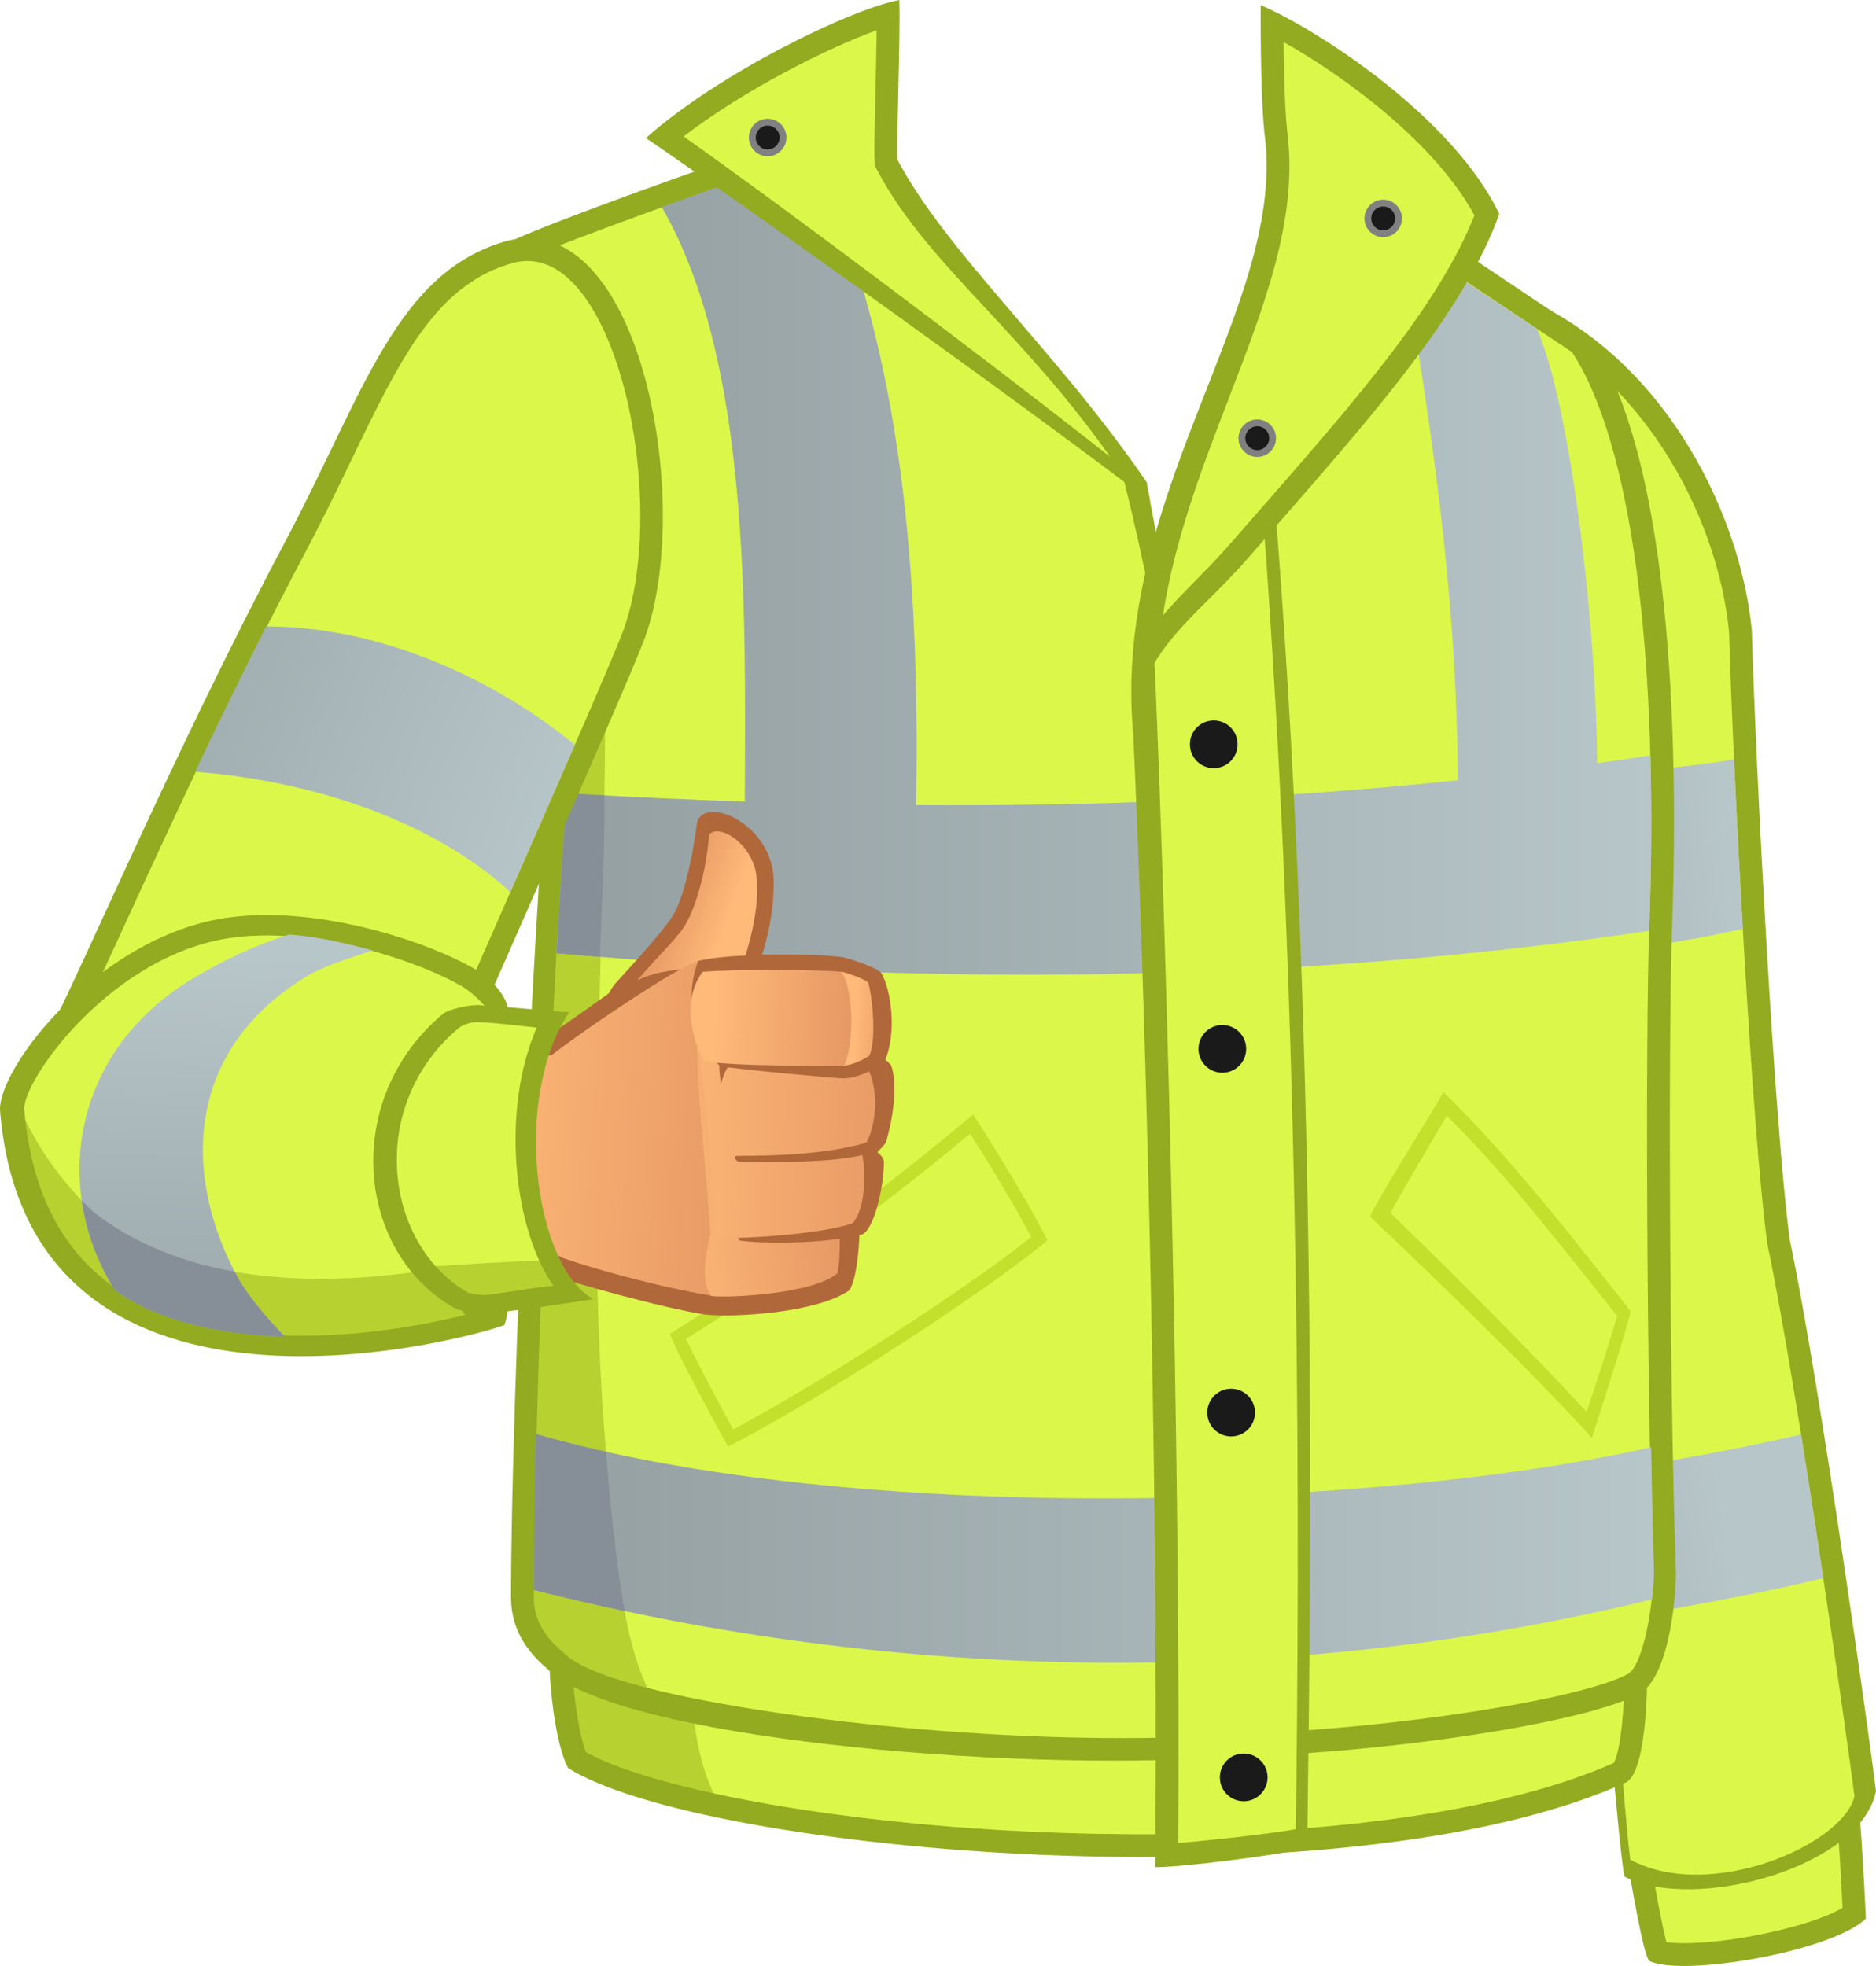 <?xml version="1.0" encoding="utf-8"?>
<!-- Generator: Adobe Illustrator 15.0.0, SVG Export Plug-In . SVG Version: 6.00 Build 0)  -->
<!DOCTYPE svg PUBLIC "-//W3C//DTD SVG 1.1//EN" "http://www.w3.org/Graphics/SVG/1.1/DTD/svg11.dtd">
<svg version="1.1" id="Capa_2" xmlns="http://www.w3.org/2000/svg" xmlns:xlink="http://www.w3.org/1999/xlink" x="0px" y="0px"
	 width="1195.828px" height="1253.212px" viewBox="0 0 1195.828 1253.212" enable-background="new 0 0 1195.828 1253.212"
	 xml:space="preserve">
<g>
	<g>
		<g>
			<path fill="#93AB20" d="M1035.537,1176.932c4.846,25.844,11.711,68.232,15.746,73.078c21.803,10.498,117.49-6.459,138.082-27.051
				c-1.615-36.338-4.037-69.044-4.846-77.924C1160.295,1147.861,1051.686,1173.702,1035.537,1176.932z"/>
			<path fill="#DBF74A" d="M1073.469,1238.674c-5.162,0-8.781-0.303-11.25-0.664c-2.713-10.232-6.742-32.607-9.328-46.936
				c-0.18-0.992-0.354-1.974-0.533-2.949c5.396-1.217,11.967-2.715,19.48-4.425c29.215-6.655,74.111-16.882,99.438-21.728
				c0.959,13.373,2.201,32.854,3.225,54.158C1156.449,1227.146,1106.457,1238.674,1073.469,1238.674L1073.469,1238.674z"/>
			<path fill="#93AB20" d="M959.227,184.916c97.711,34.723,150.197,139.699,157.465,217.219
				c2.422,87.21,14.535,318.154,24.223,388.407c19.381,92.056,52.49,329.46,54.914,351.263
				c-9.689,48.451-115.475,77.521-160.291,54.508C1027.057,1162.396,966.494,320.576,959.227,184.916z"/>
			<path fill="#DBF74A" d="M1039.172,1185.41c-10.537-81.705-52.725-788.594-64.096-977.943
				c74.873,37.601,120.199,123.736,127.096,195.557c2.51,89.481,14.75,319.941,24.346,389.504l0.07,0.509l0.104,0.501
				c18.477,87.767,51.311,318.102,55.406,351.5C1175.029,1175.796,1090.043,1212.867,1039.172,1185.41z"/>
			<linearGradient id="SVGID_1_" gradientUnits="userSpaceOnUse" x1="838.636" y1="1019.575" x2="1101.068" y2="971.126">
				<stop  offset="0" style="stop-color:#949FA1"/>
				<stop  offset="1" style="stop-color:#B7C6C9"/>
			</linearGradient>
			<path fill="url(#SVGID_1_)" d="M1148.059,914.391c-42.225,9.777-84.881,17.617-127.656,23.256
				c2.273,34.225,4.455,66.359,6.494,95.544c44.863-9.151,90.896-16.151,135.332-27.311
				C1157.758,976.092,1152.904,944.571,1148.059,914.391z"/>
			<linearGradient id="SVGID_2_" gradientUnits="userSpaceOnUse" x1="862.097" y1="563.592" x2="1100.463" y2="541.849">
				<stop  offset="0" style="stop-color:#949FA1"/>
				<stop  offset="1" style="stop-color:#B7C6C9"/>
			</linearGradient>
			<path fill="url(#SVGID_2_)" d="M1105.324,483.958c-29.387,5.704-74.492,8.016-112.443,11.995
				c2.102,34.387,4.287,76.113,6.516,112.132c37.947-1.978,74.957-7.812,111.525-16.028
				C1108.617,552.049,1106.896,518.994,1105.324,483.958z"/>
		</g>
		<g>
			<g>
				<path fill="#93AB20" d="M350.494,1049.679c-1.435,17.778,3.05,61.745,11.689,77.405c85.539,54.004,495.645,90.496,674.795,8.875
					c13.404-8.448,13.83-69.186,12.445-86.131C967.492,1052.816,404.572,1049.135,350.494,1049.679z"/>
				<path fill="#B7D130" d="M744.287,1169.139c-170.801,1.742-322.877-25.395-370.828-52.26c-4.334-11.148-7.84-35.005-8.574-52.719
					c29.027-0.023,89.896,0.203,163.458,0.482c162.028,0.605,383.935,1.438,481.886,0.439c9.846-0.1,18.281-0.215,25.25-0.351
					c0.176,22.049-2.299,51.146-6.871,59.052C965.48,1151.819,864.68,1167.914,744.287,1169.139z"/>
				<path fill="#DBF74A" d="M1035.479,1064.731c-6.969,0.136-15.404,0.251-25.25,0.351c-97.951,0.998-319.857,0.166-481.886-0.439
					c-32.403-0.123-62.331-0.236-88.173-0.322c0.855,27.563,3.607,55.43,14.699,78.846c71.869,15.658,176.541,27.123,289.418,25.973
					c120.393-1.225,221.193-17.319,284.32-45.355C1033.18,1115.877,1035.654,1086.78,1035.479,1064.731z"/>
			</g>
			<path fill="#93AB20" d="M853.848,107.396c-15.746,70.858-52.98,175.159-95.688,188.956
				c9.084,103.563,15.656,196.911,16.959,310.08c2.771,241.825,1.18,504.061,2.422,513.57
				c98.887-1.494,235.615-21.479,268.898-41.182c18.393-13.002,22.236-64.63,21.803-77.521
				c-4.143-120.337-4.84-342.613-2.449-408.96c2.4-66.359,7.783-289.854-53.27-378.354
				C965.283,182.494,872.018,120.114,853.848,107.396z"/>
			<path fill="#DBF74A" d="M791.303,1105.142c-2.35-57.489-13.762-285.231-13.762-497.499c0-41.787-0.926-91.484-3.029-144.139
				c-3.393-84.686-10.695-87.41-13.119-151.002c61.365-30.686,86.398-127.586,101.168-181.539
				c32.539,22.061,97.25,65.344,139.512,93.523c37.654,57.377,55.574,190.888,49.195,367.328
				c-2.465,68.398-1.613,291.979,2.447,409.984c0.602,17.842-5.426,56.996-15.279,64.859
				C1009.084,1083.303,886.615,1102.13,791.303,1105.142z"/>
			<path fill="#93AB20" d="M322.109,155.846c13.323-9.689,196.105-73.643,204.701-75.098
				c19.54,26.647,131.32,160.383,204.549,229.703c26.844,142.053,53.445,249.146,60.715,808.744
				c-129.195,11.307-382.533-8.589-438.473-51.275c-6.766-6.239-27.859-20.592-27.859-49.662
				c0-128.461,14.939-436.052,22.208-515.994c42.258-90.074,27.913-174.484-20.996-296.756
				C323.32,196.424,316.354,159.691,322.109,155.846z"/>
			<path fill="#B7D130" d="M362.877,1056.707c-0.756-0.672-1.627-1.422-2.594-2.248c-7.481-6.389-20.006-17.084-20.006-36.201
				c0-126.754,13.448-424.102,20.592-504.688c39.23-85.795,35.001-174.91-20.419-313.461c-2.546-6.359-5.941-25.51-6.054-34.441
				c24.936-11.641,143.34-53.826,183.166-66.926c17.28,47.031,92.079,195.658,194.57,224.256
				c14.156,53.293,49.662,207.125,62.986,272.532c2.422,127.182,14.973,320.102,14.531,507.515
				C632.998,1114.351,406.031,1088.847,362.877,1056.707z"/>
			<path fill="#DBF74A" d="M775.119,595.53c-13.324-65.407-47.24-257.392-64.803-310.687
				c-80.754-82.367-158.07-153.223-192.754-186.102c-39.826,13.1-158.23,55.285-183.166,66.926
				c0.112,8.932,3.508,28.082,6.054,34.441c36.373,90.934,50.694,160.57,45.151,221.952c1.98,193.078-18.4,386.159,9.182,579.238
				c2.111,23.215,6.983,51.021,17.814,74.619c86.373,22.063,253.535,38.463,377.053,29.548
				C790.092,918.055,777.541,722.712,775.119,595.53z"/>
			<linearGradient id="SVGID_3_" gradientUnits="userSpaceOnUse" x1="354.812" y1="359.804" x2="1052.532" y2="359.804">
				<stop  offset="0" style="stop-color:#949FA1"/>
				<stop  offset="1" style="stop-color:#B7C6C9"/>
			</linearGradient>
			<path fill="url(#SVGID_3_)" d="M1051.982,481.57c-11.273,1.739-22.566,3.339-33.857,4.922
				c-1.041-99.244-18.354-231.156-38.492-276.98c-32.186-21.491-59.506-38.897-87.428-57.704
				c19.57,116.183,36.354,223.034,37.076,345.566c-114.619,12.017-229.951,16.622-345.322,15.862
				c2.934-165.25-12.957-303.055-66.453-414.951c-25.5,8.725-62.521,21.609-95.67,33.74
				c56.404,97.634,53.395,255.506,52.932,378.928c-36.861-1.255-73.705-2.936-110.504-5.084c-1.096,2.568-2.223,5.14-3.395,7.701
				c-1.854,20.9-3.699,50.766-6.057,94.072c230.057,20.2,465.402,20.081,696.402-14.291c0.02-0.494,0.035-1.06,0.053-1.537
				C1052.678,552.851,1052.896,515.99,1051.982,481.57z"/>
			<path fill="#868F98" d="M385.252,506.963c-7.54-0.402-13.454-0.652-20.988-1.094c-1.096,2.568-2.223,5.14-3.395,7.701
				c-1.854,20.9-3.699,50.766-6.057,94.072c9.184,0.807,18.391,1.524,27.592,2.265C383.579,576.453,385.607,541.494,385.252,506.963
				z"/>
			<path fill="#93AB20" d="M731.107,307.658c0.807,8.883,0,0,2.02,12.111C653.559,258.674,467.87,126.104,411.741,88.016
				C457.77,46.834,542.557,5.651,573.241,0c0.808,22.608-1.935,90.154-1.211,101.744
				C603.561,161.45,674.758,224.864,731.107,307.658z"/>
			<path fill="#DBF74A" d="M707.723,291.289c-81.976-64.652-211.568-161.734-271.965-204.301
				C474.1,57.39,527.74,30.506,558.811,19.311c-0.125,11.969-0.466,26.529-0.782,39.998c-0.544,23.156-0.86,37.641-0.504,43.342
				l0.194,3.118l1.459,2.763c16.629,31.488,41.127,57.876,69.496,88.432C653.225,223.404,680.715,253.011,707.723,291.289z"/>
			<linearGradient id="SVGID_4_" gradientUnits="userSpaceOnUse" x1="340.289" y1="987.002" x2="1054.337" y2="987.002">
				<stop  offset="0" style="stop-color:#949FA1"/>
				<stop  offset="1" style="stop-color:#B7C6C9"/>
			</linearGradient>
			<path fill="url(#SVGID_4_)" d="M1053.1,1019.469c0.742-6.854,1.371-14.279,1.213-19.076c-0.789-22.902-1.275-48.881-1.816-77.825
				c-176.439,39.973-509.131,49.662-711.007-8.476c-0.862,33.703-1.14,74.833-1.2,99.406
				C571.771,1072.234,821.244,1076.32,1053.1,1019.469z"/>
			<path fill="#868F98" d="M341.489,914.092c-0.862,33.703-1.14,74.833-1.2,99.406c19.435,4.932,38.182,9.269,57.852,13.426
				c-5.691-32.822-9.076-67.221-11.883-101.486C371.602,922.133,355.052,917.995,341.489,914.092z"/>
			<path fill="#93AB20" d="M721.822,456.236c14.535-55.717,89.631-150.194,89.631-150.194
				c29.07,351.263,24.225,690.413,21.803,872.101c-21.803,4.846-79.941,12.113-96.898,12.113
				C738.781,928.625,729.09,606.432,721.822,456.236z"/>
			<path fill="#DBF74A" d="M751.02,1174.875c1.932-261.113-9.086-627.934-15.873-769.51c20.592-18.17,43.74-56.492,69.85-77.521
				c25.043,329.354,23.334,662.34,20.992,838.188C806.816,1169.354,770.195,1173.225,751.02,1174.875z"/>
			<path fill="#93AB20" d="M722.395,468.35c-14.121-151.729,95.713-271.064,84.121-378.979c-2.936-23.156-2.936-66.013-2.936-86.143
				c38.379,16.658,123.166,72.387,152.131,133.224c-24.262,67.353-89.873,138.624-161.215,220.462
				C762.01,394.182,724.926,415.477,722.395,468.35z"/>
			<path fill="#DBF74A" d="M741.297,392.23c7.527-48.801,25.07-94.402,42.23-138.986c22.197-57.683,43.162-112.164,37.438-165.426
				c-1.973-15.59-2.578-40.471-2.764-60.994c39.328,21.953,97.176,64.939,121.65,110.48
				c-22.691,57.389-76.395,118.736-138.262,189.411c-5.963,6.809-11.984,13.69-18.051,20.647
				c-7.004,8.037-14.271,15.43-21.297,22.578C754.994,377.316,747.861,384.576,741.297,392.23z"/>
			<g>
				<path fill="#1A1A1A" d="M777.568,1132.865c-0.076,8.393,6.672,15.264,15.064,15.34c8.412,0.074,15.281-6.672,15.357-15.064
					c0.076-8.404-6.68-15.273-15.072-15.35C784.516,1117.716,777.652,1124.453,777.568,1132.865z"/>
				<path fill="#1A1A1A" d="M769.553,900.296c-0.076,8.394,6.672,15.263,15.064,15.349c8.404,0.075,15.285-6.672,15.35-15.075
					c0.074-8.402-6.662-15.272-15.066-15.349C776.498,885.146,769.637,891.893,769.553,900.296z"/>
				<path fill="#1A1A1A" d="M763.949,668.469c-0.084,8.4,6.664,15.27,15.066,15.351c8.395,0.073,15.264-6.672,15.34-15.071
					c0.074-8.402-6.662-15.275-15.066-15.346C770.896,653.322,764.018,660.07,763.949,668.469z"/>
				<path fill="#1A1A1A" d="M758.471,474.309c-0.074,8.405,6.674,15.275,15.066,15.354c8.404,0.074,15.281-6.674,15.35-15.072
					c0.074-8.398-6.672-15.27-15.064-15.347C765.428,459.165,758.547,465.91,758.471,474.309z"/>
			</g>
			<g>
				<path fill="#808080" d="M789.457,279.209c-0.061,6.605,5.248,12.008,11.854,12.07c6.6,0.059,12.002-5.248,12.061-11.852
					c0.064-6.605-5.236-12.008-11.844-12.07C794.924,267.299,789.516,272.605,789.457,279.209z"/>
				<path fill="#1A1A1A" d="M801.344,286.936c-4.191-0.039-7.58-3.487-7.543-7.688c0.035-4.162,3.453-7.543,7.613-7.543
					c4.271,0.037,7.656,3.486,7.617,7.688c-0.041,4.156-3.453,7.542-7.617,7.542H801.344z"/>
			</g>
			<g>
				<path fill="#808080" d="M869.75,139.125c-0.061,6.605,5.244,12.008,11.848,12.074c6.605,0.058,12.014-5.25,12.066-11.854
					c0.057-6.605-5.248-12.007-11.844-12.071C875.211,127.216,869.814,132.521,869.75,139.125z"/>
				<path fill="#1A1A1A" d="M881.631,146.854c-4.195-0.037-7.578-3.49-7.535-7.69c0.031-4.157,3.451-7.542,7.611-7.542
					c4.266,0.035,7.65,3.484,7.619,7.686c-0.043,4.162-3.457,7.547-7.619,7.547H881.631z"/>
			</g>
			<g>
				<path fill="#C3E02D" d="M427.059,850.253c4.115,12.335,37.014,71.972,37.014,71.972
					c59.627-30.854,164.494-98.702,203.561-131.598c-14.393-28.791-43.182-74.026-47.291-80.192
					C546.318,772.115,499.024,805.016,427.059,850.253z"/>
				<path fill="#DBF74A" d="M467.391,911.184c-10.723-19.625-24.307-45.162-30.068-57.672
					c63.91-40.334,111.255-73.02,181.125-130.82c8.895,14.023,27.047,43.338,38.832,65.792
					C616.708,821.174,524.92,880.486,467.391,911.184z"/>
			</g>
			<g>
				<path fill="#C3E02D" d="M1039.461,835.877c-2.756,13.035-24.734,80.754-24.734,80.754
					c-37.553-42.008-111.068-112.261-141.479-141.229c10.133-20.278,43.963-72.786,46.709-79.304
					C961.961,736.656,1004.697,791.697,1039.461,835.877z"/>
				<path fill="#DBF74A" d="M1011.305,899.924c-36.133-39.34-94.178-97.045-125.021-126.693c5.451-10.416,35.85-61.926,35.85-61.926
					c36.73,35.367,77.775,88.95,108.639,127.473C1027.539,850.457,1017.754,881.113,1011.305,899.924z"/>
			</g>
			<g>
				<path fill="#808080" d="M477.377,87.557c-0.064,6.605,5.24,12.012,11.847,12.07c6.604,0.059,12.011-5.25,12.069-11.85
					c0.061-6.607-5.242-12.012-11.847-12.068C482.838,75.643,477.436,80.951,477.377,87.557z"/>
				<path fill="#1A1A1A" d="M489.262,95.283c-4.197-0.04-7.58-3.484-7.54-7.689c0.033-4.155,3.448-7.541,7.613-7.541
					c4.265,0.041,7.65,3.484,7.612,7.684c-0.037,4.162-3.455,7.547-7.612,7.547H489.262z"/>
			</g>
		</g>
		<g>
			<path fill="#93AB20" d="M323.725,153.424c-71.06,19.38-91.805,97.359-142.121,192.187
				C110.277,480.035,47.154,629.445,28.984,662.148c32.878,6.574,224.082,50.874,245.885,58.141
				c14.535-35.125,123.953-280.605,136.064-313.311C442.428,320.98,408.512,132.832,323.725,153.424z"/>
			<path fill="#DBF74A" d="M266.5,702.828c-42.726-11.283-164.565-39.614-216.008-50.943c6.981-14.438,16.281-34.689,27.68-59.505
				c30.014-65.358,71.123-154.868,116.271-239.956c10.921-20.584,20.283-40,29.333-58.774
				c31.55-65.44,54.344-112.722,103.772-126.202c2.755-0.664,5.854-1.053,8.816-1.053c13.473,0,26.008,8.164,37.258,24.266
				c33.46,47.887,45.182,152.559,23.663,211.32c-7.241,19.552-51.536,120.256-87.129,201.175
				C291.707,645.104,275.264,682.48,266.5,702.828z"/>
			<linearGradient id="SVGID_5_" gradientUnits="userSpaceOnUse" x1="-6.946" y1="369.352" x2="362.073" y2="524.728">
				<stop  offset="0" style="stop-color:#949FA1"/>
				<stop  offset="1" style="stop-color:#B7C6C9"/>
			</linearGradient>
			<path fill="url(#SVGID_5_)" d="M169.643,399.309c-15.836,31.263-31.188,62.986-45.271,92.66
				c72.1,5.568,149.53,29.711,200.978,76.637c14.204-32.313,28.746-65.462,41.078-93.816
				C311.383,429.752,238.799,399.251,169.643,399.309z"/>
		</g>
	</g>
	<g>
		<path fill="#B0683A" d="M435.433,808.234c-9.521,0-40.017,2.965-69.851,4.369c-109.936,5.161-208.773,15.873-247.668,0.791
			c-28.754-11.148-49.556-28.868-61.126-39.69c-26.241-24.531-37.39-44.386-33.905-66.685
			c3.712-23.807,51.763-108.352,136.332-88.705c44.225,0.747,110.928,31.547,110.928,31.547s68.166,13.104,135.215,15.727
			C411.246,698.623,435.049,760.18,435.433,808.234z"/>
		<linearGradient id="SVGID_6_" gradientUnits="userSpaceOnUse" x1="228.861" y1="943.567" x2="219.194" y2="637.436">
			<stop  offset="6.030000e-006" style="stop-color:#E0905E"/>
			<stop  offset="0.905" style="stop-color:#FCB576"/>
			<stop  offset="1" style="stop-color:#FFB979"/>
		</linearGradient>
		<path fill="url(#SVGID_6_)" d="M128.23,803.86c-23.94-7.253-52.639-31.491-63.21-41.47
			c-23.267-21.934-30.951-37.229-28.072-53.779c2.158-12.403,35.207-92.702,118.55-94.464c40.324,0.8,107.638,44.046,108.178,44.349
			c0,0,46.417,13.408,131.891,17.432c4.129,24.684,12.275,77.903,13.984,121.854c-1.723,0.246-15.338-0.142-53.494,2.917
			C262.521,808.174,169.014,815.175,128.23,803.86z"/>
	</g>
	<g>
		<g>
			<path fill="#B0683A" d="M371.684,671.686c6.106-13.08,14.103-37.267,20.285-44.443c3.636-4.186,32.276-34.719,37.512-44.646
				c5.492-9.279,11.505-31.912,14.885-58.348c4.696-17.44,48.496,0.777,48.818,37.504c0.336,37.664-15.292,68.203-23.813,87.522
				C460.105,652.144,378.448,669.158,371.684,671.686z"/>
			
				<linearGradient id="SVGID_7_" gradientUnits="userSpaceOnUse" x1="467.961" y1="375.037" x2="516.804" y2="390.911" gradientTransform="matrix(0.999 0.053 -0.053 0.999 -38.959 187.688)">
				<stop  offset="6.030000e-006" style="stop-color:#E0905E"/>
				<stop  offset="0.905" style="stop-color:#FCB576"/>
				<stop  offset="1" style="stop-color:#FFB979"/>
			</linearGradient>
			<path fill="url(#SVGID_7_)" d="M388.007,655.779c4.181-10.879,11.669-21.843,15.735-27.646
				c2.079-2.955,11.504-13.654,17.602-20.059c6.594-6.945,12.109-13.454,13.885-16.025c7.555-10.916,14.885-35.269,16.797-60.027
				c6.211-7.338,27.67,5.482,30.227,26.648c2.314,19.253-4.682,47.027-12.92,66.361c0,0,15.244,0.748,15.86,5.108
				C483.09,630.708,410.934,650.174,388.007,655.779z"/>
		</g>
		<g>
			<path fill="#B0683A" d="M347.317,661.772c15.476-10.329,45.253-31.751,45.253-31.751s7.938-2.373,14.036-5.265
				c14.41-6.798,25.157-5.866,41.045-9.028c33.355,3.295,52.425-4.487,88.331,3.707c14.738,44.998,11.424,91.201,11.974,159.618
				c0.128,16.238-2.116,37.001-6.552,43.464c-20.632,14.292-72.508,17.416-91.681,15.484
				c-24.722-3.654-89.313-21.189-100.021-26.197C367.564,799.894,390.32,725.962,347.317,661.772z"/>
			<linearGradient id="SVGID_8_" gradientUnits="userSpaceOnUse" x1="532.905" y1="724.238" x2="292.378" y2="709.411">
				<stop  offset="6.030000e-006" style="stop-color:#E0905E"/>
				<stop  offset="0.905" style="stop-color:#FCB576"/>
				<stop  offset="1" style="stop-color:#FFB979"/>
			</linearGradient>
			<path fill="url(#SVGID_8_)" d="M454.486,826.092c-38.1-6.344-80.242-18.652-96.84-24.598
				c-15.082-14.288-30.166-94.475-6.354-128.605c19.666-15.566,86.41-60.725,95.473-60.648c33.938,2.916,62.76,4.483,95.244,11.877
				c5.236,49.907-5.208,167.994-20.092,193.377C515.438,821.296,482.133,824.955,454.486,826.092z"/>
			
				<linearGradient id="SVGID_9_" gradientUnits="userSpaceOnUse" x1="623.862" y1="488.256" x2="479.512" y2="515.752" gradientTransform="matrix(0.999 0.053 -0.053 0.999 -38.959 187.688)">
				<stop  offset="6.030000e-006" style="stop-color:#E0905E"/>
				<stop  offset="0.905" style="stop-color:#FCB576"/>
				<stop  offset="1" style="stop-color:#FFB979"/>
			</linearGradient>
			<path fill="url(#SVGID_9_)" d="M542.01,624.117c-32.484-7.394-48.789-6.467-82.719-9.383c-0.175,0-12.502,4.9-12.688,4.914
				c-5.998,55.72,1.535,98.496,6.297,167.155c-3.177,13.09-6.348,29.772,0.393,39.288c9.332,1.434,64.952-0.966,80.617-14.533
				c1.264-8.716,1.539-13.483,1.33-25.252C534.596,749.665,547.009,671.69,542.01,624.117z"/>
			<path fill="#B0683A" d="M462.885,669.158c5.369,2.178,72.843-5.208,83.462-4.352c5.543,1.719,18.084,9.672,21.653,14.227
				c4.374,11.702,1.392,33.942-3.375,49.418c-2.027,2.774-5.355,5.961-5.355,5.961s4.355,3.209,4.167,6.543
				c-0.109,16.251-6.292,42.407-13.691,45.849c-25.753,6.646-65.954,5.88-78.386,3.972
				C466.397,782.046,463.462,684.477,462.885,669.158z"/>
			
				<linearGradient id="SVGID_10_" gradientUnits="userSpaceOnUse" x1="687.122" y1="513.197" x2="481.474" y2="517.23" gradientTransform="matrix(0.999 0.053 -0.053 0.999 -38.959 187.688)">
				<stop  offset="6.030000e-006" style="stop-color:#E0905E"/>
				<stop  offset="0.905" style="stop-color:#FCB576"/>
				<stop  offset="1" style="stop-color:#FFB979"/>
			</linearGradient>
			<path fill="url(#SVGID_10_)" d="M455.287,788.787c0.791-22.231-1.889-36.377-2.387-51.602
				c-1.434-20.791-3.971-42.07-7.143-64.297c7.498,0.388,17.099,5.344,17.099,5.344s41.385,0.971,60.69,1.805
				c5.657,2.594,25.564-0.029,29.711,1.372c5.975,11.06,6.41,32.362-0.734,46.646c-4.682,2.418-15.275,4.809-15.275,4.809
				s6.148,2.221,12.364,3.187c2.495,11.589,2.012,34.464-6.021,43.61C524.385,786.96,466.482,790.32,455.287,788.787z"/>
			<path fill="#B0683A" d="M469.967,736.793c-3.172,0.393-0.899,2.982,0.891,3.863c23.813,0,59.535,0.899,81.283-4.967
				c1.222-2.319,3.145-5.889,4.066-8.393C528.607,735.898,494.972,736.793,469.967,736.793z"/>
			<path fill="#B0683A" d="M466.984,677.329c-1.548-0.397-6.703-3.527-7.953-3.589c-0.975,4.706-0.496,10.23,0.516,17.203
				C461.332,684.396,463.714,679.033,466.984,677.329z"/>
			<path fill="#B0683A" d="M444.962,612.566c19.05-4.961,73.823-4.961,92.484-2.386c12.299,3.371,22.117,7.542,24.2,9.923
				c6.33,10.443,10.42,38.397,2.084,56.865c-8.332,6.533-19.022,10.41-26.194,10.41c-6.103,0-68.89-5.975-78.665-7.76
				C451.182,671.265,432.502,647.949,444.962,612.566z"/>
			<linearGradient id="SVGID_11_" gradientUnits="userSpaceOnUse" x1="566.891" y1="651.214" x2="455.437" y2="647.055">
				<stop  offset="6.030000e-006" style="stop-color:#E0905E"/>
				<stop  offset="0.905" style="stop-color:#FCB576"/>
				<stop  offset="1" style="stop-color:#FFB979"/>
			</linearGradient>
			<path fill="url(#SVGID_11_)" d="M538.63,679.241c0,0-70.153,0.985-90.099-2.878c-7.877-15.098-13.776-39.355-0.597-56.856
				c19.452-1.784,72.971-1.453,88.048-0.071c6.746,2.191,11.084,3.934,17.332,6.613c3.541,12.375,4.98,39.852,0.597,47.038
				C548.553,676.671,538.63,679.241,538.63,679.241z"/>
			<linearGradient id="SVGID_12_" gradientUnits="userSpaceOnUse" x1="577.634" y1="651.627" x2="545.246" y2="649.741">
				<stop  offset="6.030000e-006" style="stop-color:#E0905E"/>
				<stop  offset="0.905" style="stop-color:#FCB576"/>
				<stop  offset="1" style="stop-color:#FFB979"/>
			</linearGradient>
			<path fill="url(#SVGID_12_)" d="M553.314,626.049c-6.344-3.967-16.848-6.703-17.061-6.74c7.734,11.11,8.531,44.059,1.982,59.933
				c4.289-0.407,10.316-2.57,15.675-6.154C558.295,665.9,556.855,638.424,553.314,626.049z"/>
		</g>
	</g>
	<g>
		<g>
			<path fill="#93AB20" d="M0.056,708.348c-2.253-27.116,64.552-114.068,148.466-123.849c57.828-6.737,125.662,16.441,154.91,33.679
				c13.193,7.771,22.475,22.188,19.889,27.62c-51.637,33.677,13.93,156.856-1.819,198.889
				C287.938,856.639,18.134,925.62,0.056,708.348z"/>
			<path fill="#B7D130" d="M192.114,851.459c-109.237,0-168.653-48.456-176.606-144.021c-1.52-18.304,56.43-100.857,135.138-110.025
				c6.108-0.712,12.6-1.071,19.302-1.071c50.57,0,103.264,19.943,124.598,32.512c5.354,3.156,8.934,6.375,11.029,8.73
				c-26.486,22.779-33.844,61.416-35.848,83.6c-3.406,37.712,3.958,85.273,26.717,117.016
				C273.061,844.093,234.07,851.459,192.114,851.459z"/>
			<path fill="#DBF74A" d="M280.878,808.327c-10.433-27.775-13.603-59.999-11.151-87.144c2.004-22.184,12.572-57.451,39.059-80.232
				c-2.096-2.354-8.886-8.941-14.24-12.098c-21.334-12.568-74.027-32.512-124.598-32.512c-6.702,0-13.193,0.359-19.302,1.071
				c-78.708,9.168-136.657,91.722-135.138,110.025c0.188,2.251,0.434,4.453,0.68,6.653c10.591,21.67,25.37,41.629,43.252,58.355
				C119.24,819.168,203.764,821.285,280.878,808.327z"/>
			<linearGradient id="SVGID_13_" gradientUnits="userSpaceOnUse" x1="135.411" y1="931.263" x2="146.359" y2="609.397">
				<stop  offset="0" style="stop-color:#949FA1"/>
				<stop  offset="1" style="stop-color:#B7C6C9"/>
			</linearGradient>
			<path fill="url(#SVGID_13_)" d="M121.405,624.695c-75.704,46.335-88.677,133.352-48.192,197.72
				c26.664,18.995,63.591,28.116,108.441,29.695c-11.074-11.403-22.249-24.407-29.264-36.21
				c-36.146-65.186-36.146-147.746,46.473-195.551c11.897-5.839,26.221-10.568,38.727-14.486
				c-16.338-4.39-35.297-8.97-53.358-10.137C163.004,602.445,141.361,612.484,121.405,624.695z"/>
			<path fill="#868F98" d="M52.109,765.169c2.826,19.923,9.911,39.452,21.104,57.246c26.664,18.995,63.591,28.116,108.441,29.695
				c-11.074-11.403-22.249-24.407-29.264-36.21c-0.965-1.748-1.893-3.506-2.813-5.271c-32.986-5.836-63.938-17.711-90.139-38.182
				C56.927,770.092,54.5,767.648,52.109,765.169z"/>
		</g>
		<g>
			<path fill="#93AB20" d="M378.23,828.091c-36.795-19.619-52.422-127.236-15.415-182.827c-11.835-0.656-41.314-3.681-55.083-4.336
				c-6.885-1.146-21.73,2.372-25.172,5.232c-65.244,54.195-55.512,152.404,6.975,187.502c3.137,1.77,10.023,3.16,17.767,3.814
				C323.656,836.497,366.615,830.053,378.23,828.091z"/>
			<path fill="#B7D130" d="M307.602,825.645c-5.232-0.525-8.258-1.306-9.166-1.622c-24.355-13.83-41.057-40.665-44.707-71.874
				c-4.363-37.295,10.375-73.636,39.441-97.377c2.232-0.933,8.077-2.297,11.395-2.297c8.455,1.343,21.426,1.783,33.972,2.211
				c0.472,0.014,0.944,0.033,1.421,0.045c-22.74,51.646-13.646,127.016,12.838,164.881
				C336.476,821.141,317.985,824.982,307.602,825.645z"/>
			<path fill="#DBF74A" d="M342.157,655.074c-0.468-0.021-26.944-3.293-36.144-3.436c-5.006-0.343-9.682,0.984-12.844,3.133
				c-29.066,23.741-43.805,60.082-39.441,97.377c2.49,21.299,11.07,40.556,24.001,55.032c21.821-1.481,43.908-2.882,65.957-3.615
				C325.193,762.525,322.646,699.4,342.157,655.074z"/>
		</g>
	</g>
</g>
</svg>

